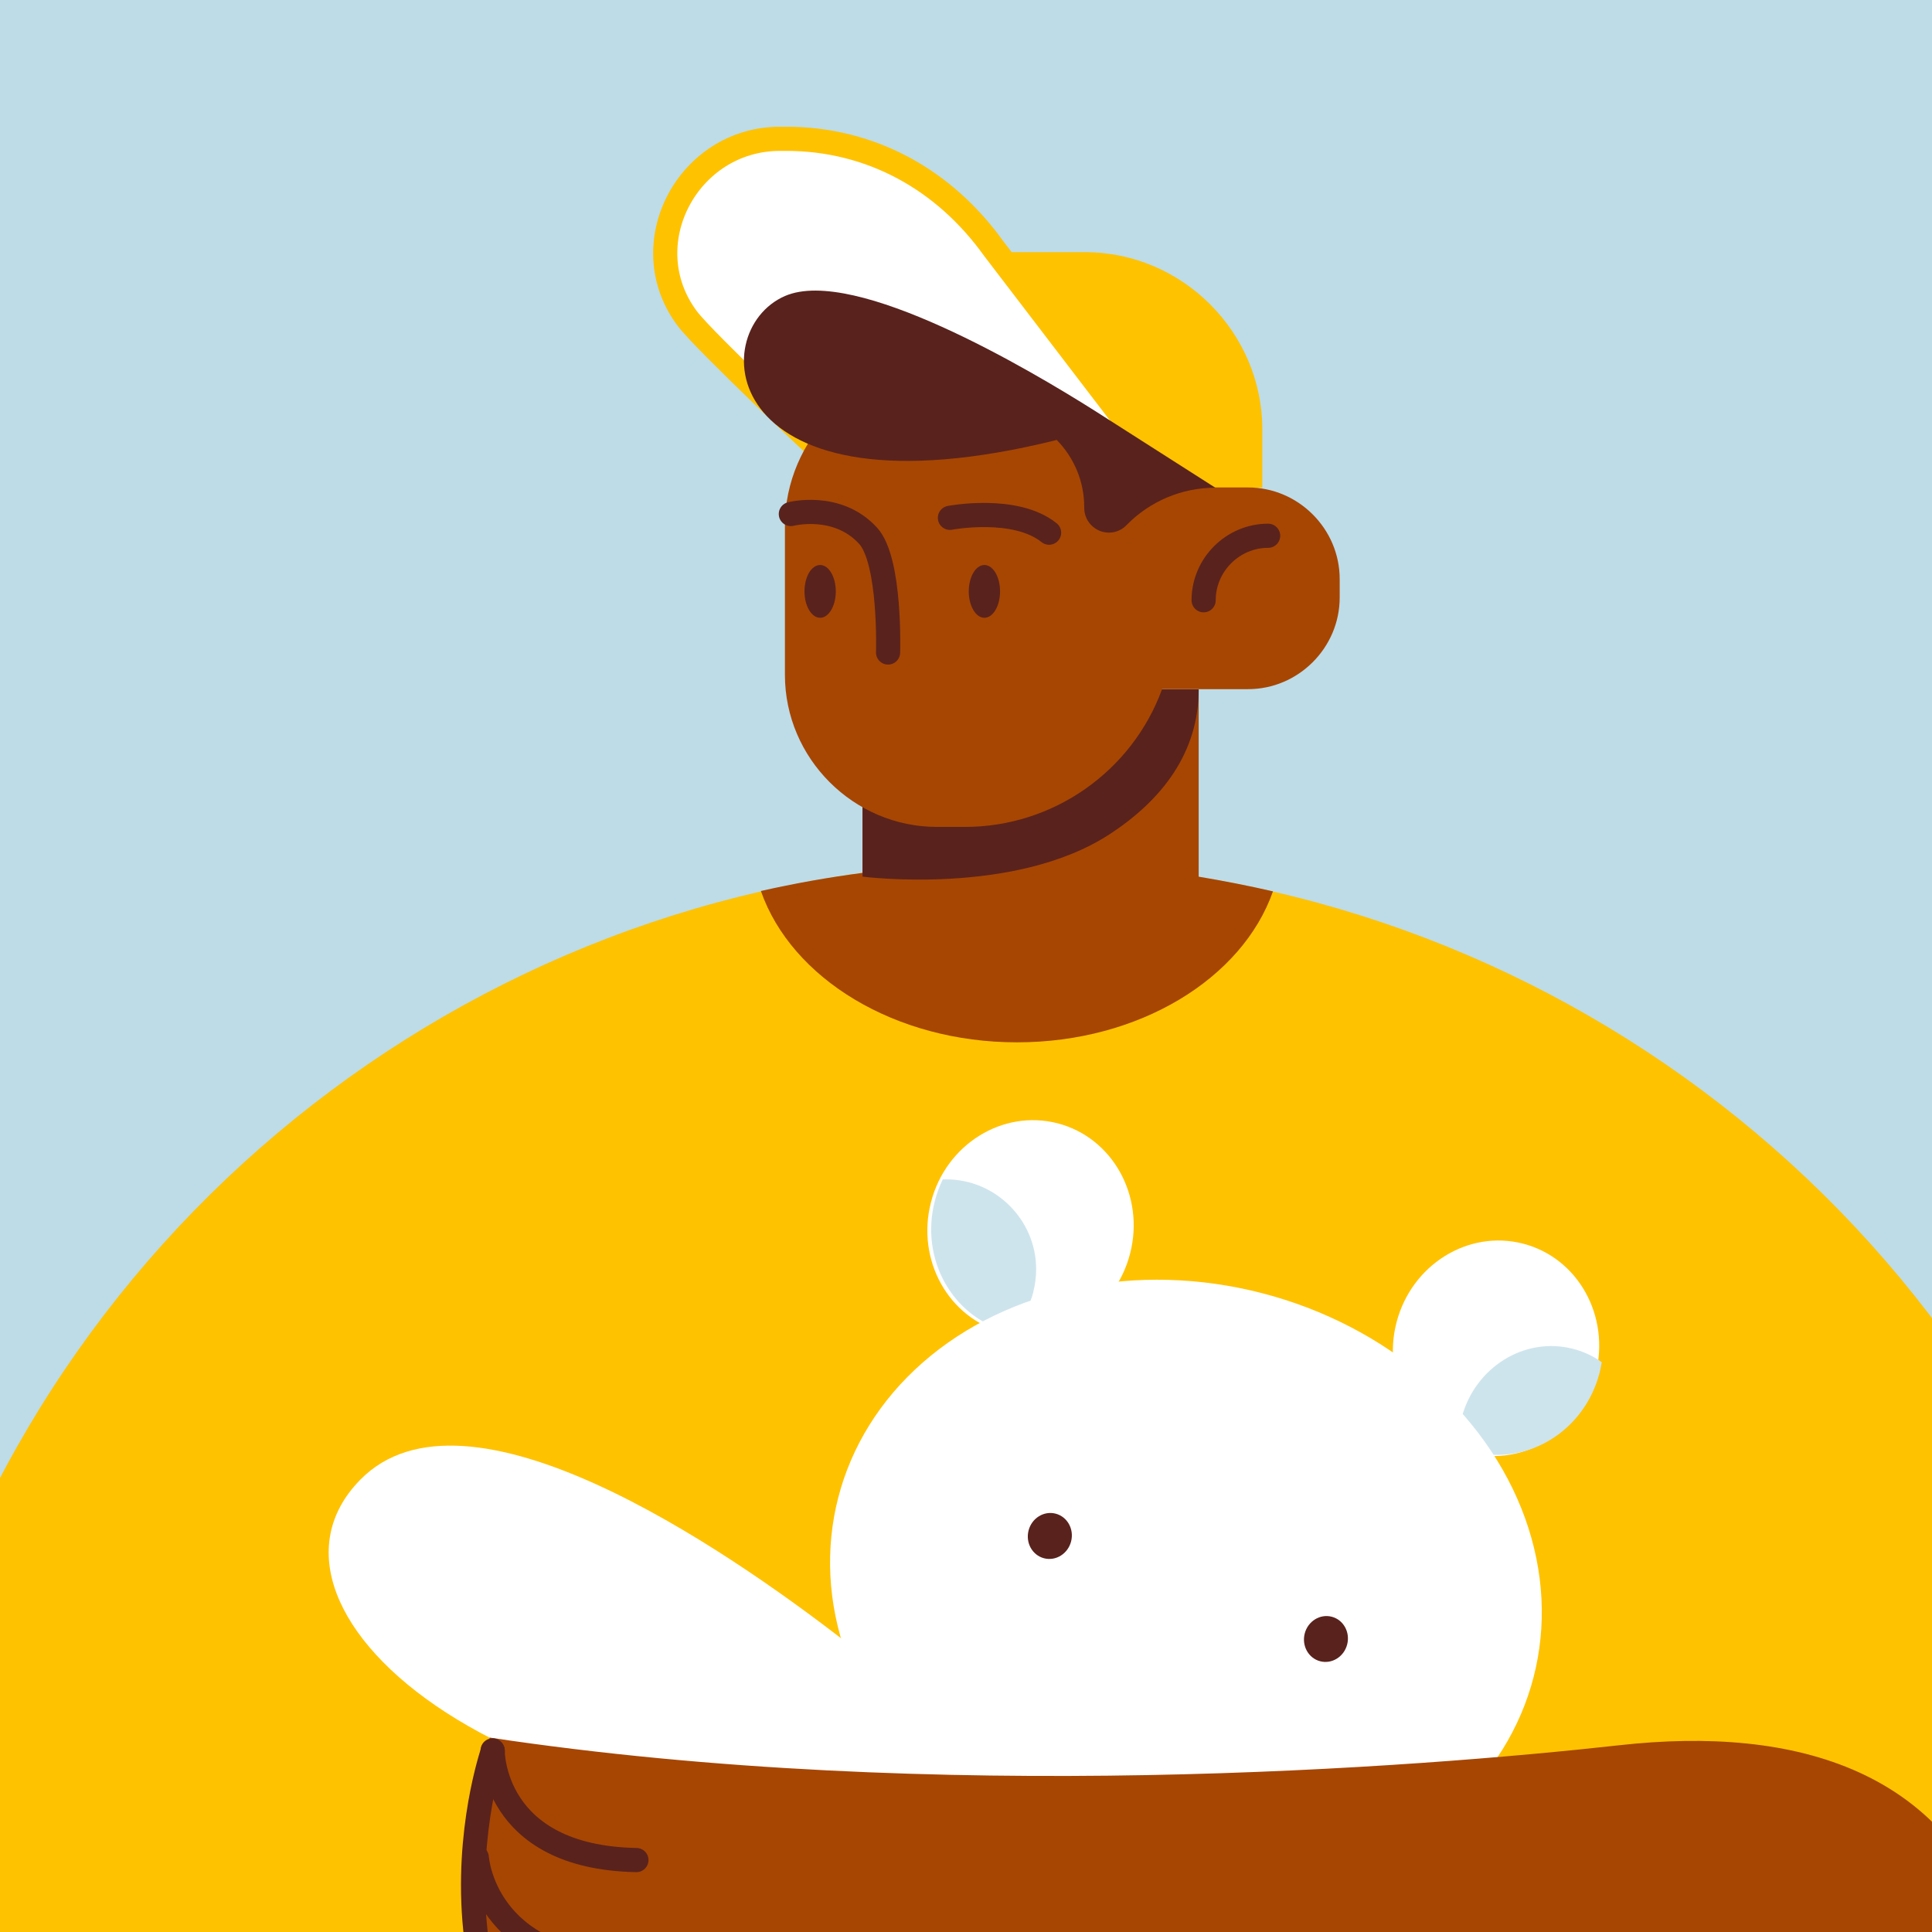 <?xml version="1.0" encoding="UTF-8" standalone="no"?>
<!DOCTYPE svg PUBLIC "-//W3C//DTD SVG 1.1//EN" "http://www.w3.org/Graphics/SVG/1.1/DTD/svg11.dtd">
<svg width="100%" height="100%" viewBox="0 0 1080 1080" version="1.1" xmlns="http://www.w3.org/2000/svg" xmlns:xlink="http://www.w3.org/1999/xlink" xml:space="preserve" xmlns:serif="http://www.serif.com/" style="fill-rule:evenodd;clip-rule:evenodd;stroke-linecap:round;stroke-miterlimit:10;">
    <rect x="0" y="0" width="1080" height="1080" fill="#808080" stroke="none"/>
    <rect id="Artboard1" x="0" y="0" width="1080" height="1080" style="fill:none;"/>
    <clipPath id="_clip1">
        <rect id="Artboard11" serif:id="Artboard1" x="0" y="0" width="1080" height="1080"/>
    </clipPath>
    <g clip-path="url(#_clip1)">
        <rect x="-114.019" y="-85.709" width="1618" height="722" style="fill:rgb(189,220,232);"/>
        <g id="drawkit-transport-scene-9.svg" transform="matrix(3.376,0,0,3.376,254.821,153.009)">
            <g transform="matrix(1,0,0,1,-2020.53,-1166.99)">
                <g id="Layer_2">
                    <g id="Слой_1">
                        <g id="DOOR">
                        </g>
                        <g id="WINDOW">
                        </g>
                        <g id="SEAT">
                            <path d="M2086.85,1152.81L2139.85,1152.81C2241.14,1152.81 2324.48,1236.15 2324.48,1337.44L2324.48,1488.83C2324.48,1510.41 2306.72,1528.17 2285.14,1528.17L1941.56,1528.17C1919.98,1528.17 1902.22,1510.41 1902.22,1488.83L1902.22,1337.44C1902.22,1236.15 1985.57,1152.81 2086.85,1152.81Z" style="fill:rgb(189,220,232);fill-rule:nonzero;"/>
                        </g>
                        <g id="POSTERS">
                        </g>
                        <g id="_4_CHARACTER">
                        </g>
                        <g id="HANDRAIL">
                        </g>
                        <g id="_3_CHARACTER">
                            <path id="T-SHIRT" d="M2195.79,1534.21L2031,1534.21C1961.44,1534.21 1911.45,1467.29 1931.19,1400.58C1955,1320.08 2029.47,1264.46 2113.42,1264.47C2197.36,1264.48 2271.82,1320.09 2295.65,1400.58C2315.35,1467.29 2265.36,1534.21 2195.79,1534.21Z" style="fill:rgb(255,194,0);fill-rule:nonzero;"/>
                            <g id="LEGS-2">
                            </g>
                            <g id="HAND-2">
                                <g id="BEAR">
                                    <path d="M2107,1422.71C2029.89,1428.91 1983.28,1388.56 2004.68,1366.71C2022.22,1348.77 2064.68,1377.71 2085.11,1393.55C2088.6,1404.79 2096.32,1415.12 2107,1422.71Z" style="fill:white;fill-rule:nonzero;"/>
                                    <g transform="matrix(0.25,-0.968,0.968,0.25,304.2,3042.39)">
                                        <ellipse cx="2116.32" cy="1324.8" rx="17.9" ry="17.03" style="fill:white;"/>
                                    </g>
                                    <path d="M2116.17,1335.55C2115.52,1338.08 2114.21,1340.38 2112.39,1342.25C2112.2,1342.22 2112.02,1342.18 2111.84,1342.13C2102.74,1339.77 2097.36,1330.13 2099.84,1320.54C2100.16,1319.31 2100.6,1318.11 2101.15,1316.96C2101.35,1316.95 2101.55,1316.95 2101.74,1316.95C2109.91,1316.95 2116.62,1323.66 2116.62,1331.83C2116.62,1333.08 2116.46,1334.33 2116.15,1335.55L2116.17,1335.55Z" style="fill:rgb(206,228,237);fill-rule:nonzero;"/>
                                    <g transform="matrix(0.25,-0.968,0.968,0.25,342.72,3131.98)">
                                        <ellipse cx="2193.43" cy="1344.72" rx="17.9" ry="17.03" style="fill:white;"/>
                                    </g>
                                    <path d="M2210.27,1347.22C2210.18,1347.81 2210.06,1348.39 2209.91,1348.98C2207.44,1358.55 2198.05,1364.4 2188.91,1362.05C2188.1,1361.84 2187.3,1361.56 2186.53,1361.23C2186.48,1359.64 2186.65,1358.04 2187.05,1356.5C2189.22,1348.08 2197.48,1342.94 2205.5,1345.01C2207.21,1345.44 2208.83,1346.19 2210.27,1347.22Z" style="fill:rgb(206,228,237);fill-rule:nonzero;"/>
                                    <g transform="matrix(0.25,-0.968,0.968,0.25,265.88,3111.94)">
                                        <ellipse cx="2142.07" cy="1384.32" rx="50.32" ry="59.47" style="fill:white;"/>
                                    </g>
                                    <g transform="matrix(0.25,-0.97,0.97,0.25,251.04,3084.26)">
                                        <ellipse cx="2116.78" cy="1380.05" rx="3.81" ry="3.63" style="fill:rgb(89,34,29);"/>
                                    </g>
                                    <g transform="matrix(0.25,-0.968,0.968,0.25,274.99,3140.81)">
                                        <ellipse cx="2165.26" cy="1392.87" rx="3.81" ry="3.63" style="fill:rgb(89,34,29);"/>
                                    </g>
                                </g>
                                <g id="HAND-3">
                                    <path d="M2236.77,1501C2265.77,1497.7 2283.89,1468.72 2277.19,1444.81C2268.68,1414.48 2242.19,1407.43 2213.26,1410.64C2179.7,1414.37 2100.26,1420.54 2026.14,1409.38C2026.14,1409.38 2008.07,1462.76 2054.59,1486.48C2071.69,1495.15 2164.58,1509.2 2236.77,1501Z" style="fill:rgb(167,70,2);fill-rule:nonzero;"/>
                                    <path d="M2026.65,1411.63C2026.65,1411.63 2008.32,1464.19 2058.47,1490.5" style="fill:none;fill-rule:nonzero;stroke:rgb(89,34,29);stroke-width:4px;"/>
                                    <path d="M2026.62,1411.5C2026.62,1411.5 2026.39,1429.21 2050.43,1429.66" style="fill:none;fill-rule:nonzero;stroke:rgb(89,34,29);stroke-width:4px;"/>
                                    <path d="M2024,1429.23C2024,1429.23 2025.08,1446.64 2049.11,1447.09" style="fill:none;fill-rule:nonzero;stroke:rgb(89,34,29);stroke-width:4px;"/>
                                    <path d="M2024.09,1443.27C2024.09,1443.27 2024.8,1462.99 2048.79,1463.16" style="fill:none;fill-rule:nonzero;stroke:rgb(89,34,29);stroke-width:4px;"/>
                                </g>
                            </g>
                            <g id="HEAD-3">
                                <g id="NECK-2">
                                    <path d="M2155.83,1269.26C2150.77,1283.68 2133.71,1294.26 2113.44,1294.26C2093.17,1294.26 2076.08,1283.64 2071.04,1269.2C2076.57,1267.95 2082.18,1266.95 2087.87,1266.2L2087.87,1235.83L2143.53,1235.83L2143.53,1266.83C2147.67,1267.52 2151.77,1268.33 2155.83,1269.26Z" style="fill:rgb(167,70,2);fill-rule:nonzero;"/>
                                    <path d="M2128.75,1259.82C2137.5,1254.13 2143.53,1246.25 2143.53,1235.82L2087.87,1235.82L2087.87,1266.82C2087.87,1266.82 2113,1270.08 2128.75,1259.82Z" style="fill:rgb(89,34,29);fill-rule:nonzero;"/>
                                </g>
                                <g id="CAP">
                                    <path d="M2154.07,1202.42L2137.92,1202.42L2107.29,1163.42L2124.7,1163.42C2140.81,1163.42 2154.07,1176.67 2154.07,1192.78L2154.07,1202.42Z" style="fill:rgb(255,194,0);fill-rule:nonzero;"/>
                                    <path d="M2081.15,1196.49L2135.28,1196.43L2109.58,1162.81C2101.41,1151.41 2089.25,1144.65 2075.22,1144.65L2074.22,1144.65C2058.88,1144.65 2049.64,1162.24 2058.9,1174.48C2061.74,1178.23 2081.15,1196.49 2081.15,1196.49Z" style="fill:white;fill-rule:nonzero;stroke:rgb(255,194,0);stroke-width:4px;stroke-linecap:butt;"/>
                                </g>
                                <g id="HEAD-4">
                                    <path id="HEAD-5" d="M2166.88,1217.6L2166.88,1220.6C2166.88,1228.93 2160.03,1235.78 2151.7,1235.78L2137.47,1235.78C2132.47,1249.45 2119.39,1258.59 2104.84,1258.59L2100.2,1258.59C2100.2,1258.59 2100.19,1258.59 2100.19,1258.59C2086.38,1258.59 2075.02,1247.23 2075.02,1233.42L2075.02,1208.68C2075.03,1194.26 2086.89,1182.4 2101.31,1182.4C2103.08,1182.4 2104.84,1182.58 2106.57,1182.93L2112.16,1184.07C2122.49,1186.19 2131.28,1192.95 2135.98,1202.38L2151.7,1202.38C2160.03,1202.38 2166.88,1209.23 2166.88,1217.56C2166.88,1217.57 2166.88,1217.59 2166.88,1217.6Z" style="fill:rgb(167,70,2);fill-rule:nonzero;"/>
                                    <path id="EAR" d="M2144.35,1221.06C2144.35,1215.2 2149.17,1210.38 2155.03,1210.38" style="fill:none;fill-rule:nonzero;stroke:rgb(89,34,29);stroke-width:4px;"/>
                                    <path id="HAIR-2" d="M2146.28,1202.42C2140.75,1202.42 2135.44,1204.66 2131.58,1208.62C2130.83,1209.41 2129.78,1209.86 2128.69,1209.86C2128.68,1209.86 2128.67,1209.86 2128.66,1209.86C2126.42,1209.86 2124.58,1208.02 2124.58,1205.78L2124.58,1205.66C2124.59,1201.49 2122.95,1197.49 2120.03,1194.52C2064.12,1208.4 2061.55,1176.52 2075.03,1170.68C2086.59,1165.68 2115.66,1182.95 2126.32,1189.68L2146.28,1202.42Z" style="fill:rgb(89,34,29);fill-rule:nonzero;"/>
                                    <g id="FACE-2">
                                        <path d="M2076,1206.78C2076,1206.78 2083.68,1204.78 2088.79,1210.38C2092.58,1214.52 2092.1,1229.71 2092.1,1229.71" style="fill:none;fill-rule:nonzero;stroke:rgb(89,34,29);stroke-width:4px;"/>
                                        <path d="M2102.34,1207.41C2102.34,1207.41 2113.13,1205.35 2118.76,1209.87" style="fill:none;fill-rule:nonzero;stroke:rgb(89,34,29);stroke-width:4px;"/>
                                        <ellipse cx="2080.85" cy="1219.59" rx="2.59" ry="4.37" style="fill:rgb(89,34,29);"/>
                                        <ellipse cx="2108.05" cy="1219.59" rx="2.59" ry="4.37" style="fill:rgb(89,34,29);"/>
                                    </g>
                                </g>
                            </g>
                        </g>
                        <g id="_2_CHARACTER">
                        </g>
                        <g id="_1_CHARACTER">
                        </g>
                    </g>
                </g>
            </g>
        </g>
    </g>
</svg>
